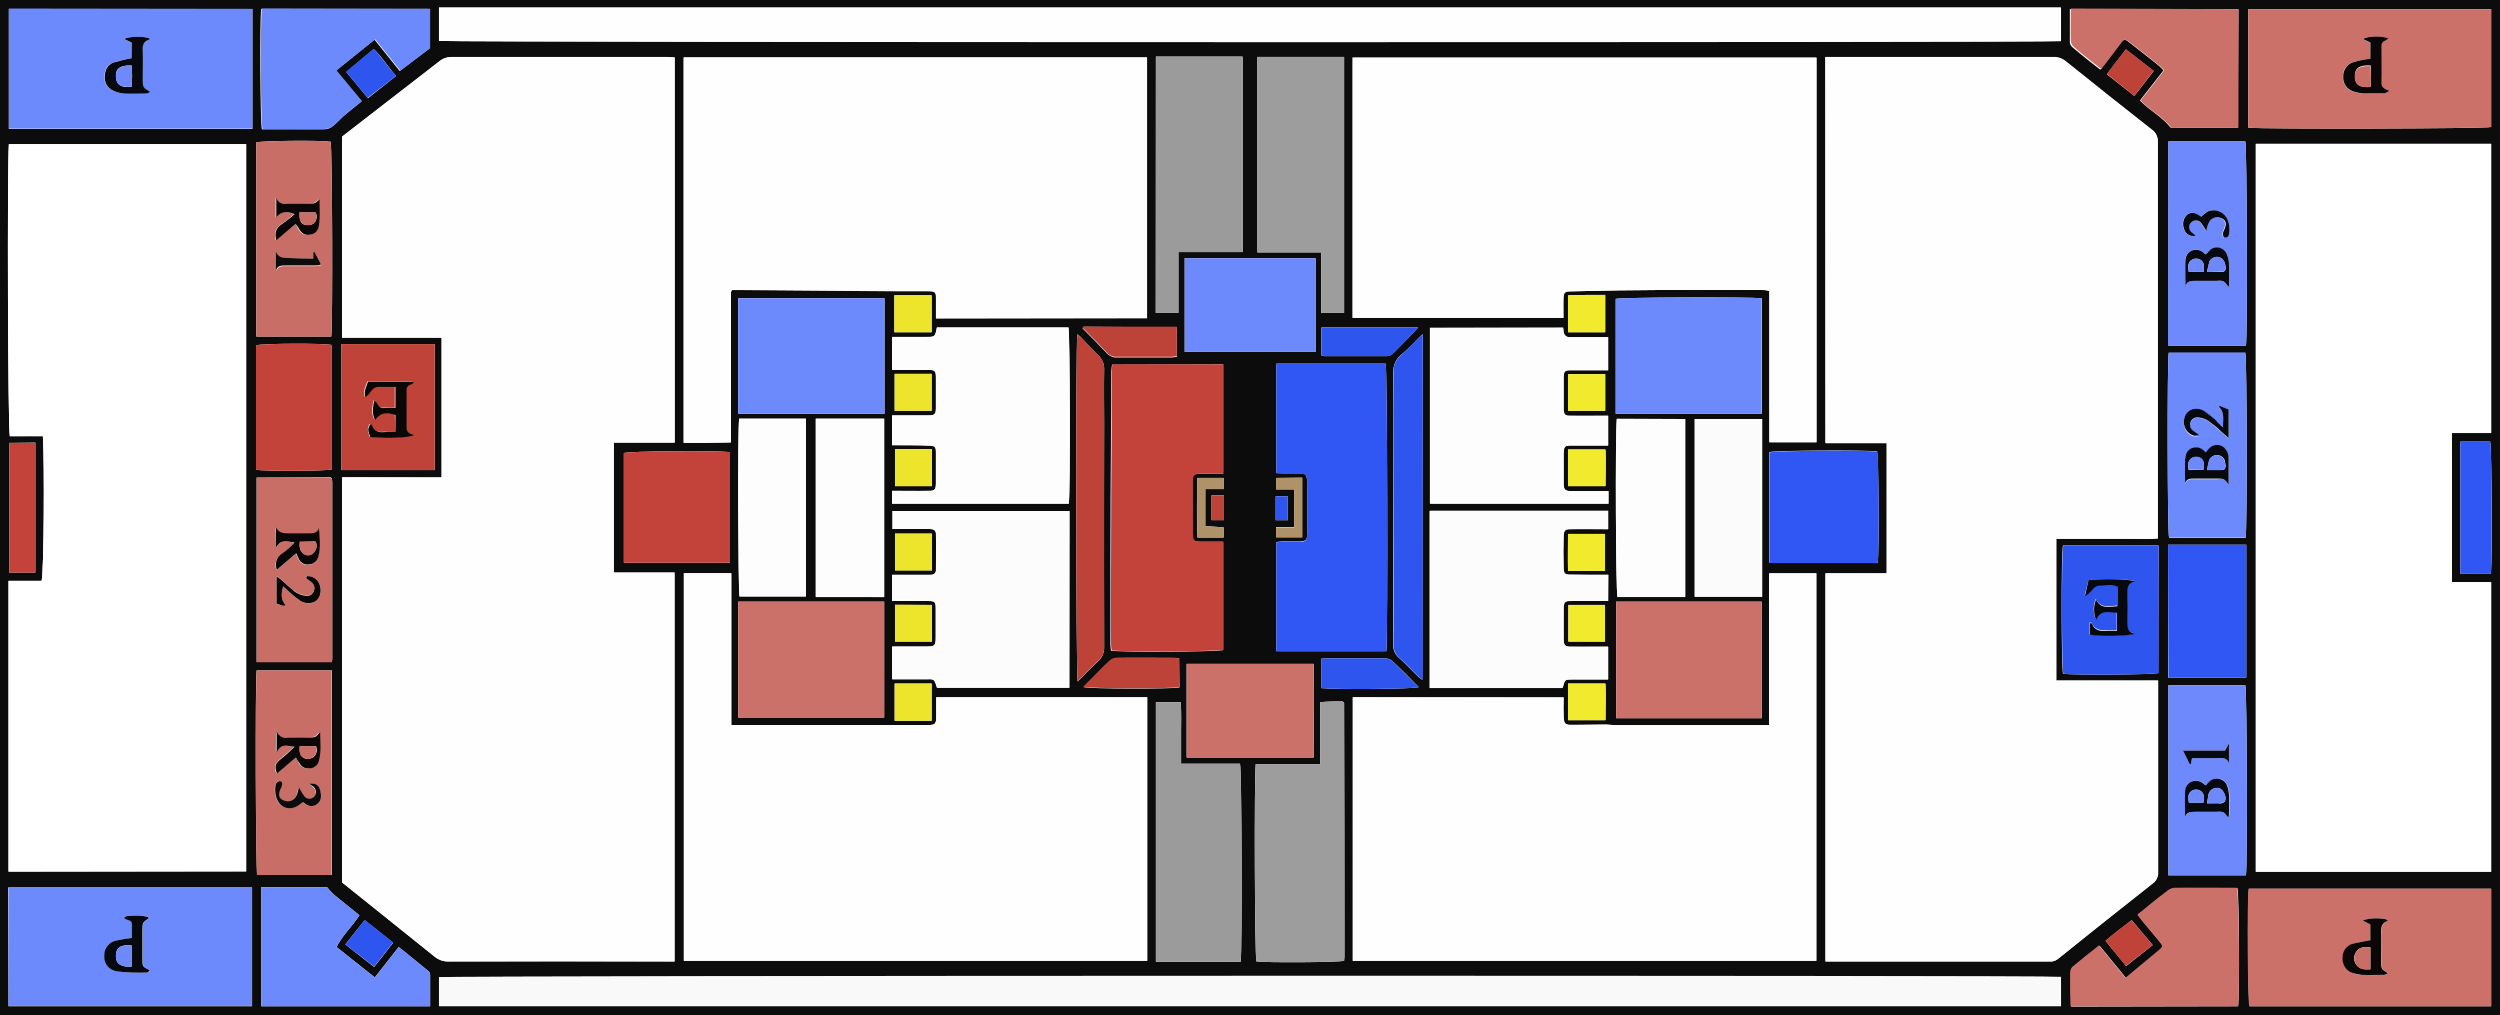 <?xml version="1.0" encoding="utf-8"?>
<!-- Generator: Adobe Illustrator 19.0.0, SVG Export Plug-In . SVG Version: 6.00 Build 0)  -->
<svg version="1.1" id="Layer_1" xmlns="http://www.w3.org/2000/svg" xmlns:xlink="http://www.w3.org/1999/xlink" x="0px" y="0px"
	 viewBox="153 483.8 763.7 310.1" style="enable-background:new 153 483.8 763.7 310.1;" xml:space="preserve">
<style type="text/css">
	.st0{fill:#FFFFFF;}
	.st1{fill:#0D0C0D;}
	.st2{fill:#FEFEFE;}
	.st3{fill:#F9F9F9;}
	.st4{fill:#C3433A;}
	.st5{fill:#3056F4;}
	.st6{fill:#6D8AFD;}
	.st7{fill:#CC716A;}
	.st8{fill:#FCFCFC;}
	.st9{fill:#FDFDFD;}
	.st10{fill:#9D9D9D;}
	.st11{fill:#9B9B9B;}
	.st12{fill:#6D89FC;}
	.st13{fill:#C86E67;}
	.st14{fill:#FBFBFB;}
	.st15{fill:#2F55EF;}
	.st16{fill:#C04339;}
	.st17{fill:#BD4238;}
	.st18{fill:#ECE52C;}
	.st19{fill:#F2EB2D;}
	.st20{fill:#B09269;}
	.st21{fill:#070910;}
	.st22{fill:#0C0707;}
</style>
<title>Strategy Map 2018 final vector</title>
<path class="st0" d="M916.7,483.8H153v310.1h763.7V483.8z"/>
<path class="st1" d="M916.7,483.8v310.1H153V483.8H916.7z M257.5,629.6v123.7c0.1,0.1,0.3,0.3,0.5,0.4l27.8,22.4
	c1.1,0.9,2.5,1.4,3.9,1.4c22.3-0.1,44.6-0.1,66.9,0h2.4V658.7h-18.5V619h18.6V501.4c-0.7,0-1.4-0.1-2.2-0.1c-22.1,0-44.1,0-66.2,0
	c-1.3,0-2.5,0.4-3.5,1.3c-5.2,4-10.4,8-15.5,12l-14.2,11V587h30.4v42.7L257.5,629.6L257.5,629.6z M710.6,501.2v117.9h18.7v39.8
	h-18.7v118.6h68.5c0.9,0.1,1.7-0.1,2.4-0.7c9.6-7.7,19.2-15.4,28.9-23c1.2-0.8,1.9-2.2,1.8-3.6c-0.1-18.7,0-37.4,0-56.1v-2.4h-31.1
	v-43.3h15.5c2.6,0,5.3,0,7.9,0s5,0.1,7.6-0.1c0-6.7,0-13.1,0-19.5c0-33.9,0-67.8,0-101.7c0.1-1.4-0.6-2.8-1.8-3.6
	c-8.8-6.9-17.6-13.9-26.3-20.9c-1.1-0.9-2.5-1.4-3.9-1.3c-22.5,0-45,0-67.4,0L710.6,501.2z M228.2,750V527.9h-72.5
	c-0.5,7.6-0.3,87.2,0.3,89.2h10.1c0.5,8.4,0.3,42-0.4,44.2h-10.1v88.8L228.2,750z M902,661.6v-45.5h12v-88.3h-71.9v222.3H914v-88.5
	H902z M439,696.8c0,2,0,3.8,0,5.7c0,2.5-0.3,2.8-2.7,2.8c-4.5,0-9.1,0-13.6,0h-46.3v-46.4h-14.5v118.4h141.5v-80.5H439L439,696.8z
	 M630.7,696.8h-64.4v80.5h141.6V658.9h-14.4v46.4h-47.1c-0.9,0-1.9-0.2-2.8-0.2c-3.5,0-7,0.1-10.5,0.1c-2,0-2.3-0.4-2.4-2.4
	S630.6,698.9,630.7,696.8L630.7,696.8z M707.9,501.4H566.2v79.5h64.4c0-2,0-3.9,0-5.8s0.3-2.3,2.2-2.3c4.9-0.1,9.8-0.2,14.8-0.3
	c14.8-0.2,29.6-0.1,44.4-0.1c0.5,0,1,0.1,1.5,0.3v46.2h14.4L707.9,501.4L707.9,501.4z M503.4,581v-79.6H361.8v117.7h7.3l7.1-0.1
	c0-15.3,0-30.4,0-45.4c0-0.2,0-0.5,0.1-0.7c0-0.1,0.1-0.1,0.1-0.2s0.1-0.1,0.3-0.3h1.1l49.8,0.4c3,0,6.1,0,9.1,0
	c2,0,2.2,0.3,2.2,2.3s0,3.9,0,6L503.4,581z M287.1,496.3c12.2,0.5,492.3,0.5,495.4,0.1v-10.3H287.1V496.3z M782.6,782.3
	c-2.3-0.5-492.3-0.4-495.5,0.1v8.8h495.5V782.3z M492.7,595.2c-0.1,0.7-0.2,1.4-0.2,2c0,5.7-0.1,11.4-0.1,17
	c-0.1,13.9-0.2,27.8-0.2,41.7c0,8.2,0,16.5,0,24.7c0,0.7,0.1,1.3,0.2,2c4.8,0.5,32.5,0.3,34.2-0.2v-33.1c-2.4,0-4.6,0-6.8,0
	c-2.2,0-2.6-0.3-2.6-2.7c0-5.1,0-10.2,0-15.4c0-2.4,0.4-2.7,2.8-2.7c2.1,0,4.3,0,6.6,0v-33.4L492.7,595.2z M576.5,682.8
	c0.5-4.8,0.3-86.3-0.2-87.9h-33.4v33.4c0.8,0,1.4,0.1,2,0.1c1.6,0,3.2,0,4.8,0c2.3,0,2.5,0.3,2.6,2.7c0,1.4,0,2.9,0,4.3
	c0,3.8,0,7.7,0,11.5c0,1.9-0.3,2.2-2.3,2.3c-1.8,0-3.5,0-5.3,0c-0.6,0-1.2,0.1-1.8,0.2v33.3h33.6V682.8L576.5,682.8z M230.1,486.6
	h-74.4v36.6h74.4V486.6z M839.8,522.8c5.3,0.5,72.5,0.3,74.2-0.2v-36h-74.2V522.8z M155.6,791.2H230v-36.3h-74.5L155.6,791.2z
	 M644.3,659.4c-4.1,0-7.9,0-11.8,0c-1.5,0-1.8-0.4-1.9-1.9c-0.1-3.3-0.1-6.7,0-10.1c0-1.4,0.5-1.9,1.9-1.9c3.9-0.1,7.8,0,11.7,0
	v-5.6h-54.5V694h40.6c0.6-2.6,0.6-2.6,3.2-2.6h10.7v-10.1c-4,0-7.9,0-11.8,0c-1.4,0-1.8-0.6-1.8-2.3c0-3,0-5.9,0-8.9
	c0-2.6,0.2-2.8,2.7-2.8c3.6,0,7.3,0,10.9,0L644.3,659.4L644.3,659.4z M914,755.3h-74c-0.5,3.3-0.3,34.3,0.2,35.9H914V755.3z
	 M630.5,583.9h-40.7v53.7h54.5v-3.8c-4,0-7.9,0-11.9,0c-1.3,0-1.7-0.6-1.8-2.1c0-3.2,0-6.4,0-9.6c0-1.9,0.3-2.2,2.3-2.2
	c3.7,0,7.5,0,11.3,0v-9.1c-4,0-8,0-11.9,0c-1.3,0-1.7-0.6-1.7-2.1c0-3.2,0-6.4,0-9.6c0-1.9,0.3-2.2,2.3-2.2c3.7,0,7.5,0,11.3,0
	v-10.1c-3.9,0-7.8,0-11.7,0c-0.9,0.1-1.8-0.5-1.9-1.4c0-0.1,0-0.2,0-0.2C630.6,584.7,630.5,584.3,630.5,583.9z M479.7,639.9h-54.1
	v5.5c3.9,0,7.6,0,11.3,0c1.5,0,2,0.5,2,1.8c0.1,3.5,0,7,0,10.6c0,1.1-0.6,1.6-1.7,1.6h-11.7v8c3.8,0,7.5,0,11.1,0
	c2,0,2.2,0.3,2.2,2.2c0,3,0,5.9,0,8.9c0,2.6-0.3,2.8-2.9,2.8c-3.5,0-6.9,0-10.4,0v10h5.1c1.8,0,3.5,0,5.3,0c0.8,0,1.8-0.1,2.3,0.3
	c0.5,0.4,0.7,1.5,1,2.3h40.4L479.7,639.9z M425.5,619.8c3.9,0,7.6,0,11.3,0c1.8,0,2.1,0.3,2.1,2.1c0,3.2,0,6.4,0,9.6
	c0,1.8-0.4,2.2-2.1,2.2c-3.7,0.1-7.5,0-11.3,0v3.9h54c0.5-3.6,0.3-52.2-0.1-53.8h-40.2c-0.5,2.9-0.6,2.9-3.4,2.9h-10.3v10.1
	c3.8,0,7.4,0,11.1,0c2.1,0,2.3,0.3,2.3,2.4c0,3,0,6.1,0,9.1c0,2-0.3,2.4-2.3,2.4c-3.7,0-7.3,0-11.1,0V619.8L425.5,619.8z
	 M536.6,717.2c-0.5,5.3-0.3,58.5,0.2,60.3c2.8,0.4,25,0.3,26.8-0.2c0-0.4,0.1-0.9,0.1-1.4c0-25.8,0-51.5-0.1-77.3
	c0-0.1-0.1-0.1-0.1-0.2l-0.3-0.3c-2.3-0.1-4.6,0-6.9,0.2v18.9L536.6,717.2L536.6,717.2z M537.1,501.2v59.7h19.5v18.5h7v-78.2H537.1z
	 M506.1,698.3v79.3H532c0.5-3.4,0.3-58.6-0.2-60.5h-18c0-3.4,0-6.5,0-9.6c0-3.1,0.1-6.2-0.1-9.2H506.1z M506.1,501.1v78.3h6.9v-18.6
	h19.6v-59.7L506.1,501.1L506.1,501.1z M691.2,703.2v-35.6h-44.5v35.6H691.2z M378.5,667.6V703h44.6v-35.4H378.5z M423.2,574.9h-44.7
	v35.3h44.7V574.9z M691.2,610.2v-35.3c-4.3-0.4-42.9-0.3-44.6,0.2v35.1L691.2,610.2L691.2,610.2z M284.4,486.5h-51.6
	c-0.5,3.3-0.3,35,0.2,36.8h7.4c3.8,0,7.7,0,11.5,0c0.9,0,1.7-0.2,2.4-0.7c1.4-1,2.5-2.4,3.8-3.5c1.7-1.4,3.4-2.8,5.3-4.3l-7.8-9.4
	l11.8-9.5l7.7,9.6l9.1-6.9v-12.1H284.4L284.4,486.5z M815.4,527v62.4h23.7c0.5-4.2,0.3-60.7-0.2-62.4H815.4z M231.4,688.6
	c-0.5,4.2-0.3,60.8,0.2,62.5h22.8v-62.5H231.4z M232.8,754.8v36.4h51.6c0-3.3,0-6.5,0-9.6c0-0.5-0.2-0.9-0.6-1.2
	c-2.9-2.4-5.9-4.8-9-7.3l-7.3,9.3l-11.7-9.3c1.8-3.6,4.8-6.3,7-9.7c-2.7-2.2-5.3-4.2-7.9-6.4c-0.7-0.7-1.4-1.4-2-2.2H232.8z
	 M836.7,791.2c0.5-3.9,0.3-34.4-0.2-36.1c-6.3,0-12.8,0-19.1,0c-0.8,0.1-1.5,0.4-2.1,0.9c-1.9,1.4-3.7,2.9-5.5,4.3
	c-1.2,1-2.4,2-3.7,3c0.5,0.7,0.9,1.2,1.3,1.7c1.8,2.1,3.6,4.3,5.4,6.5c1.1,1.4,1.1,1.6-0.2,2.7c-2.5,2.1-5,4.2-7.6,6.3l-2.5,2.1
	l-8.1-9.9c-2.8,2.3-5.6,4.4-8.2,6.6c-0.4,0.5-0.6,1.1-0.6,1.7c-0.1,2,0,4,0,6c0,1.4,0.1,2.8,0.1,4.3L836.7,791.2z M836.8,486.6
	h-51.5c0,3.5,0,6.8,0,10.2c0.1,0.7,0.5,1.3,1.1,1.7c1.6,1.4,3.3,2.7,5,4.1c1,0.8,2.1,1.6,3.2,2.5l5.9-7.8c1.3-1.7,1.5-1.7,3-0.5
	c3,2.4,6.1,4.7,9,7.1c0.5,0.4,0.9,0.9,1.4,1.4l-7.2,9.2c3,3.1,6.8,5,9.4,8.3h20.5L836.8,486.6z M231.3,586.6h22.9
	c0.5-3.6,0.3-57.9-0.2-59.5c-3.2-0.5-21-0.3-22.7,0.2V586.6L231.3,586.6z M815.4,693.1v58.1h23.7c0.5-4,0.3-56.4-0.2-58.1H815.4z
	 M815.5,591.6c-0.5,3-0.4,54.9,0.1,56.5H839c0.5-3,0.4-54.9-0.1-56.5H815.5L815.5,591.6z M231.4,629.7V686h22.9
	c0.1-0.3,0.2-0.5,0.2-0.8c0-18,0-36,0-54c0-0.4-0.1-0.8-0.1-1.2c0-0.1-0.1-0.1-0.2-0.2l-0.2-0.2L231.4,629.7z M554.9,562.7h-40v28.6
	h40V562.7z M726.6,655.8c0.5-3.6,0.3-32.4-0.2-34.1c-3.8-0.5-31.3-0.3-32.9,0.2v33.8L726.6,655.8L726.6,655.8L726.6,655.8z
	 M667.8,611.8h-20.9c-0.5,5.4-0.3,52.6,0.2,54.4h20.7V611.8L667.8,611.8z M423.1,666.2v-54.5h-20.9v54.4L423.1,666.2z M515.5,686.6
	v28.6h38.8v-28.6H515.5z M691.3,666.1v-54.3h-20.6v54.3H691.3z M378.8,611.7c-0.5,3-0.3,52.7,0.1,54.3h20.3v-54.3H378.8z M376,621.9
	c-5.3-0.5-30.8-0.3-32.4,0.3v33.5H376V621.9z M812.4,650.4h-29.2c-0.6,2.2-0.5,37.4,0,39.2c3.3,0.5,27.5,0.3,29.1-0.2L812.4,650.4z
	 M285.8,588.9h-28.5v38.5h28.5V588.9z M815.3,650.2v40.6h23.9v-40.6H815.3z M254.4,589.2c-2.5-0.6-21.5-0.5-23.2,0.1v38
	c2.7,0.5,21.5,0.4,23.2-0.1V589.2z M587.6,585.8c-2.4,2.4-4.4,4.6-6.7,6.5c-1.6,1.3-2.4,3.4-2.3,5.4c0.1,14.5,0,28.9,0,43.4
	c0,13.2,0,26.4,0,39.6c-0.1,1.5,0.5,3,1.7,4c2,1.8,3.9,3.8,5.8,5.7c0.5,0.4,0.9,0.8,1.4,1.1L587.6,585.8z M482.1,585.9
	c-0.5,2.8-0.4,104.2,0.1,106.1c2.1-2.1,4.1-4.2,6.2-6.1c1.3-1.2,2-2.9,1.9-4.6c-0.1-22.7-0.1-45.4,0-68.1c0-5.4-0.1-10.9,0-16.3
	c0.1-1.8-0.6-3.5-1.9-4.7c-1.6-1.5-3.1-3.2-4.7-4.8C483.3,586.8,482.7,586.4,482.1,585.9L482.1,585.9z M904.6,618.7v40.4h9.3
	c0.5-3.2,0.3-38.6-0.2-40.4H904.6z M155.8,619.1v39.6h8V619L155.8,619.1z M556.6,694c4.9,0.5,28.2,0.3,29.8-0.3
	c-2.7-2.8-5.4-5.5-8.2-8.1c-0.7-0.5-1.5-0.7-2.4-0.7c-5.7,0-11.5,0-17.2,0c-0.6,0-1.2,0.1-2,0.1V694z M513.2,685
	c-0.3-0.1-0.5-0.2-0.8-0.2c-6.2,0-12.3-0.1-18.4,0c-0.8,0.1-1.6,0.5-2.2,1.1c-1.9,1.7-3.6,3.6-5.4,5.4c-0.8,0.8-1.5,1.5-2.4,2.4
	c2.2,0.6,27.4,0.6,29.3,0.1L513.2,685z M484,583.6l-0.3,0.5c2.6,2.6,5.1,5.2,7.7,7.9c0.8,0.7,1.8,1.1,2.8,1c5.5,0,11,0,16.5,0
	c0.6,0,1.2-0.1,1.8-0.2v-9L484,583.6z M556.7,592.4c0.3,0.1,0.5,0.2,0.8,0.2c6.3,0,12.6,0,18.9,0c0.9,0,1.7-0.4,2.3-1
	c2.1-2.2,4.3-4.3,6.4-6.5c0.4-0.4,0.7-0.9,1.1-1.3h-29.5L556.7,592.4L556.7,592.4z M437.7,668.6h-11.3v11.2h11.3V668.6z
	 M426.3,692.6V704c3.9,0,7.6,0,11.3,0v-11.4H426.3z M437.7,621h-11.3v11.3h11.3V621z M437.7,646.8h-11.3V658h11.3V646.8z M426.2,574
	c0,3.8,0,7.5,0,11.3h11.4V574H426.2z M426.3,598v11.3h11.3V598H426.3z M643.3,658.2v-11.3H632c0,3.9-0.1,7.5,0,11.3H643.3z
	 M632.1,668.6v11.2h11.2v-11.2H632.1z M632.1,632.3h11.4c0-3.9,0.1-7.5,0-11.2H632L632.1,632.3z M632.1,703.8h11.4
	c0-3.9,0.1-7.5,0-11.2H632L632.1,703.8z M643.4,598.1h-11.3v11.2h11.3V598.1z M643.4,573.9c-2.1,0-3.9,0-5.7,0l-5.6,0.1v11.3h11.3
	V573.9z M274,507c-2.5-2.8-4.3-5.8-6.8-8.2l-8.4,7l6.6,8L274,507z M258.5,772.3l8.8,6.9l5.8-7.4l-8.7-6.9L258.5,772.3z M805,513.1
	l5.9-7.6l-8.5-6.6l-5.8,7.6L805,513.1z M802.5,778.9l8.1-6.4l-6.4-7.6c-2.8,2.1-5.4,4.1-8,6.3L802.5,778.9z M526.8,633.2v-3.4h-8.1
	c0,6.2-0.2,12.2,0.1,18.2h8v-3.1l-5.6-0.4v-11.3L526.8,633.2L526.8,633.2z M542.8,629.8v3.5h5.6v11.5h-5.6v3.1h8v-18.2L542.8,629.8z
	 M526.9,642.7v-7.6h-3.8v7.6H526.9z M546.4,635.4h-3.7v7.3h3.7V635.4z"/>
<path class="st2" d="M257.5,629.6h30.4v-42.7h-30.4v-61.4l14.2-11c5.2-4,10.4-8,15.5-12c1-0.8,2.2-1.3,3.5-1.3c22.1,0,44.1,0,66.2,0
	c0.7,0,1.4,0.1,2.2,0.1V619h-18.6v39.7h18.6v118.8h-2.4c-22.3,0-44.6,0-66.9,0c-1.4,0-2.8-0.5-3.9-1.4L258,753.8
	c-0.2-0.1-0.3-0.3-0.5-0.4V629.6z"/>
<path class="st2" d="M710.6,501.2h2.2c22.5,0,45,0,67.4,0c1.4-0.1,2.8,0.4,3.9,1.3c8.7,7,17.5,14,26.3,20.9c1.2,0.8,1.8,2.2,1.8,3.6
	c0,33.9,0,67.8,0,101.8c0,6.4,0,12.8,0,19.5c-2.6,0.2-5.1,0.1-7.6,0.1s-5.3,0-7.9,0h-15.5v43.3h31.1v2.4c0,18.7,0,37.4,0,56.1
	c0.1,1.4-0.6,2.8-1.8,3.6c-9.7,7.6-19.3,15.3-28.9,23c-0.7,0.5-1.6,0.8-2.4,0.7h-68.5V659h18.7v-39.8h-18.7L710.6,501.2L710.6,501.2
	z"/>
<path class="st0" d="M228.2,750h-72.6v-88.8h10.1c0.7-2.2,0.9-35.8,0.4-44.2H156c-0.6-2-0.8-81.6-0.3-89.2h72.5V750z"/>
<path class="st0" d="M902,661.6h12v88.5h-71.9V527.7H914V616h-12V661.6z"/>
<path class="st2" d="M439,696.8h64.5v80.5H361.9V658.9h14.5v46.4h46.3c4.5,0,9.1,0,13.6,0c2.5,0,2.7-0.3,2.7-2.8
	C439,700.7,439,698.8,439,696.8z"/>
<path class="st2" d="M630.6,696.9c0,2,0,4,0,6s0.4,2.4,2.4,2.4c3.5,0,7-0.1,10.5-0.1c0.9,0,1.8,0.2,2.8,0.2h47.1V659h14.4v118.3
	H566.2v-80.5L630.6,696.9L630.6,696.9z"/>
<path class="st2" d="M707.9,501.4v117.5h-14.4v-46.2c-0.5-0.1-1-0.2-1.5-0.3c-14.8,0-29.6-0.1-44.4,0.1c-4.9,0.1-9.8,0.2-14.8,0.3
	c-1.8,0-2.1,0.4-2.2,2.3c-0.1,1.9,0,3.8,0,5.8h-64.4v-79.5L707.9,501.4L707.9,501.4z"/>
<path class="st2" d="M503.4,581H439c0-2,0-4,0-6s-0.2-2.2-2.2-2.3c-3,0-6.1,0-9.1,0l-49.8-0.4h-1.1c-0.2,0.2-0.2,0.2-0.3,0.3
	c-0.1,0.1-0.1,0.1-0.1,0.2c-0.1,0.2-0.1,0.5-0.1,0.7c0,15,0,30.1,0,45.4l-7.1,0.1h-7.3V501.3h141.5V581z"/>
<path class="st2" d="M287.1,496.3v-10.2h495.5v10.2C779.5,496.8,299.3,496.7,287.1,496.3z"/>
<path class="st3" d="M782.6,782.2v8.9H287.1v-8.8C290.3,781.8,780.3,781.7,782.6,782.2z"/>
<path class="st4" d="M492.8,595.1h34v33.4c-2.3,0-4.4,0-6.6,0c-2.4,0-2.8,0.4-2.8,2.7c0,5.1,0,10.2,0,15.4c0,2.3,0.3,2.6,2.6,2.7
	c2.3,0.1,4.4,0,6.8,0v33c-1.7,0.5-29.4,0.7-34.2,0.2c-0.1-0.7-0.2-1.3-0.2-2c0-8.2-0.1-16.5,0-24.7c0-13.9,0.1-27.8,0.2-41.7
	c0-5.7,0-11.4,0.1-17C492.6,596.5,492.7,595.9,492.8,595.1z"/>
<path class="st5" d="M576.5,682.8h-33.6v-33.3c0.6-0.1,1.2-0.2,1.8-0.2c1.8,0,3.5,0,5.3,0c1.9,0,2.2-0.3,2.3-2.3c0-3.8,0-7.7,0-11.5
	c0-1.4,0-2.9,0-4.3c0-2.4-0.2-2.6-2.6-2.7c-1.6,0-3.2,0-4.8,0c-0.6,0-1.2-0.1-2-0.1v-33.5h33.4C576.8,596.5,577,678,576.5,682.8z"/>
<path class="st6" d="M230.1,486.5v36.6h-74.4v-36.7L230.1,486.5z M193.2,501.6c-1.9,0.3-3.7,0.7-5.6,1.3c-1.9,0.7-2.7,2.3-2.7,4.4
	c-0.1,1.8,0.9,3.5,2.6,4.2c1.1,0.5,2.3,0.8,3.4,0.9c2.2,0.1,4.5,0.1,6.7,0c0.4-0.1,0.9-0.3,1.2-0.5c-2.3-1.4-2.3-1.4-2.3-4.1
	c0-2.9,0.1-5.8,0-8.6c-0.1-1.6,0.3-2.8,2-3.3c0.1,0,0-0.3,0-0.4c-2-0.7-6-0.6-7.7,0.2l2.3,1.1L193.2,501.6z"/>
<path class="st7" d="M839.8,522.8v-36.2H914v36C912.3,523.1,845.1,523.3,839.8,522.8z M877.1,501.8c-0.6,0-1.3,0.1-1.9,0.2
	c-1.3,0.2-2.5,0.5-3.7,0.9c-1.8,0.7-2.9,2.5-2.8,4.4c-0.1,1.9,1.1,3.7,2.8,4.3c1,0.4,2,0.7,3,0.7c2.3,0.1,4.6,0.1,6.9,0
	c0.4,0,0.7-0.3,1.4-0.7c-1.2-0.7-2.4-0.9-2.4-2.4c0.1-3.7,0-7.5,0-11.2c-0.1-0.8,0.4-1.6,1.2-1.8c0.3-0.2,0.6-0.4,0.9-0.7
	c-2.3-0.8-6.2-0.7-7.8,0.2l2.3,1.1L877.1,501.8L877.1,501.8z"/>
<path class="st6" d="M155.6,791.1v-36.3H230v36.3H155.6z M193.3,770.3c-1.7,0.2-3.4,0.5-5.1,0.9c-1.8,0.4-3.1,2-3.2,3.8
	c-0.4,2.9,1.1,5.2,4.2,5.6c2.9,0.3,5.9,0.4,8.8,0.3c0.3,0,0.5-0.4,0.9-0.7c-2.3-1.1-2.3-1.1-2.3-3.5c0-2.8,0-5.6,0-8.4
	s0-2.7,2.1-4.1c-1.1-0.7-3.5-1-6.6-0.6c-0.4,0-0.7,0.4-1.1,0.6c0.8,0.9,2.4,0.4,2.4,1.9S193.3,769,193.3,770.3L193.3,770.3z"/>
<path class="st8" d="M644.3,659.4v8c-3.7,0-7.3,0-10.9,0c-2.5,0-2.7,0.2-2.7,2.8c0,3,0,5.9,0,8.9c0,1.7,0.4,2.2,1.8,2.3
	c3.9,0.1,7.8,0,11.8,0v9.9h-10.7c-2.5,0-2.5,0-3.2,2.6h-40.6v-54.1h54.5v5.6c-4,0-7.8,0-11.7,0c-1.4,0-1.8,0.5-1.9,1.9
	c-0.1,3.3-0.1,6.7,0,10.1c0,1.5,0.4,1.9,1.9,1.9C636.4,659.4,640.2,659.4,644.3,659.4z"/>
<path class="st7" d="M914,755.3v35.9h-73.9c-0.5-1.6-0.7-32.5-0.2-35.9H914z M877.1,771c-1.8,0.3-3.6,0.7-5.4,1.1
	c-1.9,0.6-3.1,2.4-3,4.4c-0.1,2,1.1,3.8,3,4.5c0.9,0.4,1.8,0.6,2.8,0.6c2.3,0.1,4.6,0.1,6.9,0c0.4,0,0.7-0.3,1.2-0.5
	c-2.1-1.3-2.1-1.3-2.1-3.7c0-3,0.1-6.1,0-9.1c0-1.5,0.3-2.6,1.9-3.1c0.1,0,0-0.3,0.1-0.4c-2-0.7-6-0.6-7.6,0.2l2.3,1.2L877.1,771z"
	/>
<path class="st9" d="M630.5,583.9c0.1,0.4,0.1,0.8,0.2,1.2c0,0.9,0.8,1.7,1.7,1.7c0.1,0,0.2,0,0.2,0c3.9,0,7.8,0,11.7,0v10.1
	c-3.8,0-7.6,0-11.3,0c-1.9,0-2.3,0.3-2.3,2.2c0,3.2,0,6.4,0,9.6c0,1.5,0.4,2.1,1.7,2.1c3.9,0.1,7.8,0,11.9,0v9.1
	c-3.8,0-7.6,0-11.3,0c-1.9,0-2.2,0.3-2.3,2.2c0,3.2,0,6.4,0,9.6c0,1.5,0.4,2,1.8,2.1c3.9,0.1,7.8,0,11.9,0v3.9h-54.5V584
	L630.5,583.9z"/>
<path class="st8" d="M479.7,639.9v54h-40.4c-0.3-0.8-0.5-1.8-1-2.3s-1.5-0.3-2.3-0.3c-1.8,0-3.5,0-5.3,0h-5.1v-10c3.5,0,7,0,10.4,0
	c2.7,0,2.9-0.3,2.9-2.8c0-3,0-5.9,0-8.9c0-1.9-0.3-2.2-2.2-2.2c-3.7,0-7.3,0-11.1,0v-8h11.7c1,0,1.7-0.5,1.7-1.6c0-3.5,0-7,0-10.6
	c0-1.3-0.5-1.8-2-1.8c-3.7,0-7.5,0-11.3,0v-5.5H479.7L479.7,639.9z"/>
<path class="st9" d="M425.5,619.8v-9.1c3.8,0,7.4,0,11.1,0c2,0,2.3-0.4,2.3-2.4c0-3,0-6.1,0-9.1c0-2.1-0.3-2.4-2.3-2.4
	c-3.7,0-7.3,0-11.1,0v-10h10.3c2.8,0,2.8,0,3.4-2.9h40.2c0.5,1.6,0.6,50.3,0.1,53.8h-54v-3.8c3.8,0,7.6,0,11.3,0
	c1.7,0,2-0.5,2.1-2.2c0-3.2,0-6.4,0-9.6c0-1.8-0.3-2.1-2.1-2.1C433.2,619.8,429.5,619.8,425.5,619.8z"/>
<path class="st10" d="M536.6,717.2h19.7v-18.9c2.3-0.2,4.6-0.2,6.9-0.2l0.3,0.3c0.1,0.1,0.1,0.1,0.1,0.2c0,25.8,0.1,51.5,0.1,77.3
	c0,0.5-0.1,0.9-0.1,1.4c-1.8,0.5-24,0.6-26.8,0.2C536.3,775.8,536.1,722.5,536.6,717.2z"/>
<path class="st10" d="M537.1,501.2h26.5v78.2h-7v-18.5h-19.5V501.2z"/>
<path class="st11" d="M506.1,698.3h7.6c0.2,3.1,0.1,6.2,0.1,9.2s0,6.2,0,9.6h18c0.6,1.9,0.7,57.1,0.2,60.5h-25.9L506.1,698.3
	L506.1,698.3z"/>
<path class="st11" d="M506.1,501.1h26.4v59.7h-19.6v18.6H506L506.1,501.1z"/>
<path class="st7" d="M691.2,703.2h-44.5v-35.6h44.5V703.2z"/>
<path class="st7" d="M378.5,667.6h44.6V703h-44.6V667.6L378.5,667.6z"/>
<path class="st6" d="M423.2,574.9v35.3h-44.7v-35.3H423.2L423.2,574.9z"/>
<path class="st6" d="M691.1,610.2h-44.6v-35.1c1.7-0.5,40.3-0.6,44.6-0.2V610.2z"/>
<path class="st6" d="M284.4,486.5v12l-9.1,6.9l-7.7-9.6l-11.8,9.5l7.8,9.4c-1.9,1.5-3.7,2.9-5.3,4.3c-1.3,1.1-2.4,2.5-3.8,3.5
	c-0.7,0.5-1.6,0.7-2.4,0.7c-3.8,0.1-7.7,0-11.5,0h-7.4c-0.6-1.8-0.7-33.5-0.2-36.8L284.4,486.5z"/>
<path class="st12" d="M815.4,527h23.5c0.5,1.7,0.7,58.2,0.2,62.4h-23.8L815.4,527L815.4,527z M826.9,561.5c-0.2-0.1-0.4-0.1-0.5-0.2
	c-1.1-1.4-3.2-1.7-4.6-0.5c-0.8,0.6-1.3,1.6-1.2,2.6c-0.1,2.6,0,5.1,0,7.7c0.6-1.5,1.8-1.6,3-1.5c2.2,0,4.3,0,6.5,0
	c0.7-0.1,1.4-0.1,2.1,0.1c0.6,0.3,1,1,1.7,1.8c0-2.7,0.1-5,0-7.2c0-1-0.3-2.1-0.7-3c-0.8-1.6-2.8-2.3-4.4-1.5
	c-0.2,0.1-0.3,0.2-0.5,0.3C827.8,560.4,827.3,560.9,826.9,561.5L826.9,561.5z M826.9,554.4c0.1-0.8,0.4-1.7,0.6-2.5
	c0.7-1.5,2.4-2.1,3.8-1.5c1.5,0.6,1.8,1.7,1,3.5c-0.4,0.8-0.7,1.6-0.1,2.4c0.6,0.3,1.2,0,1.5-0.6c0.1-0.1,0.1-0.3,0.1-0.4
	c0.4-1.7,0.1-3.6-0.8-5.1c-1.2-1.9-3.6-2.7-5.7-1.8c-0.7,0.5-1.4,1-2,1.6c-1.9-1.4-3.1-1.6-4.3-0.6c-1.2,1.1-1.5,2.9-0.9,4.4
	c0.4,1.5,2,2.4,3.5,2l0,0c-0.4-0.5-1.1-0.8-1.5-1.3c-0.7-0.9-0.6-2.1,0.3-2.9c0.9-0.7,2.1-0.6,2.9,0.3
	C825.9,552.7,826.5,553.6,826.9,554.4L826.9,554.4z"/>
<path class="st13" d="M231.4,688.6h22.9v62.5h-22.8C231.1,749.4,231,692.8,231.4,688.6z M243.4,715.2c0.4,0.8,0.7,1.4,1,1.9
	c0.5,0.9,1.4,1.4,2.3,1.4c1.7,0.3,3.4-1,3.6-2.7l0,0c0.7-2.7,0.3-5.5,0.3-8.4c-1.5,1.6-1.5,1.6-3.6,1.7c-2.1,0.1-4.3,0-6.5,0
	c-1.4,0.2-2.8-0.6-3.2-1.9v6.5c1.4-3.2,3.6-1.7,5.5-1.8c-1.3,1.3-2.6,2.5-4.1,3.7c-1.9,1.6-2,2.2-1.3,4.5L243.4,715.2z M247.4,723.2
	c0.5,0.4,1,0.8,1.4,1.2c0.8,0.8,0.8,2.2,0,3c-0.1,0.1-0.1,0.1-0.2,0.1c-0.9,0.7-2.1,0.5-2.8-0.4c0-0.1-0.1-0.1-0.1-0.2
	c-0.5-0.8-1-1.6-1.5-2.5c-0.3,0.9-0.4,1.6-0.6,2.3c-0.6,1.5-2.3,2.3-3.8,1.7c-0.1,0-0.1,0-0.2-0.1c-1.5-0.6-1.8-1.6-1-3.5
	c0.1-0.3,0.3-0.6,0.4-0.9c0.2-0.7,0.2-1.4-0.6-1.5c-0.6,0.1-1.1,0.5-1.3,1c-0.2,1.1-0.2,2.2,0,3.3c0.9,4.1,4.8,5.3,7.9,2.4
	c0.2-0.1,0.4-0.2,0.6-0.2c1.2,1.2,2.7,1.6,4.2,0.5c1.5-1.1,1.3-2.6,0.9-4.2C250.3,723.6,249.4,722.9,247.4,723.2L247.4,723.2z"/>
<path class="st6" d="M232.8,754.8h20.1c0.6,0.8,1.3,1.5,2,2.2c2.6,2.1,5.2,4.2,7.9,6.4c-2.2,3.4-5.1,6-7,9.7l11.7,9.3l7.3-9.3
	c3.1,2.5,6.1,4.9,9,7.3c0.3,0.3,0.6,0.7,0.6,1.2c0,3.2,0,6.4,0,9.6h-51.6L232.8,754.8L232.8,754.8z"/>
<path class="st7" d="M836.7,791.2h-51.2c0-1.5-0.1-2.9-0.1-4.3c0-2,0-4,0-6c0-0.6,0.2-1.2,0.6-1.7c2.6-2.2,5.3-4.3,8.2-6.6l8.1,9.9
	l2.5-2.1c2.5-2.1,5.1-4.2,7.6-6.3c1.3-1.1,1.4-1.3,0.2-2.7c-1.8-2.2-3.6-4.3-5.4-6.5c-0.4-0.5-0.8-1-1.3-1.7c1.3-1,2.5-2,3.7-3
	c1.8-1.5,3.6-2.9,5.5-4.3c0.6-0.5,1.3-0.8,2.1-0.9c6.4-0.1,12.8,0,19.1,0C837,756.8,837.2,787.3,836.7,791.2z"/>
<path class="st7" d="M836.8,486.6v36.2h-20.5c-2.6-3.3-6.5-5.2-9.4-8.3l7.2-9.2c-0.4-0.5-0.9-1-1.4-1.4c-3-2.4-6-4.8-9-7.1
	c-1.6-1.2-1.8-1.2-3,0.5l-5.8,7.6c-1.1-0.9-2.2-1.7-3.2-2.5c-1.7-1.3-3.4-2.7-5-4.1c-0.5-0.4-0.9-1-1.1-1.7c-0.1-3.3,0-6.7,0-10.2
	L836.8,486.6z"/>
<path class="st13" d="M231.3,586.6v-59.3c1.7-0.5,19.5-0.7,22.7-0.2c0.5,1.6,0.7,55.9,0.2,59.5H231.3z M243.3,552.2
	c0.3,0.5,0.4,0.7,0.5,0.9c1,2.1,1.9,2.6,3.6,2.4s2.7-1.1,2.9-3.3c0.2-2.5,0.1-5,0.1-7.5c-1.4,1.2-1.4,1.2-3.3,1.3
	c-2.2,0-4.3,0-6.5,0c-1.3,0-2.5,0-3.4-1.7v5.8c1.6-1.6,3-1.9,5.6-0.9c-1.2,1.1-2.4,2.1-3.8,3c-2,1.3-2.3,3-1.8,5L243.3,552.2z
	 M248.7,562.8c-2.7,0-5.3-0.1-7.9,0c-1.4,0-2.6-0.1-3.4-1.9v5.7c0.5-1.5,1.6-1.5,2.9-1.5c3,0,6.1,0,9.1,0c0.6-0.1,1.2-0.2,1.8-0.3
	l-2-3.8l-0.4,0.2L248.7,562.8z"/>
<path class="st12" d="M815.4,693.1h23.5c0.5,1.7,0.7,54.1,0.2,58.1h-23.7V693.1z M826.9,723.7c-0.2-0.1-0.4-0.1-0.5-0.2
	c-1.1-1.4-3.2-1.7-4.6-0.5c-0.8,0.6-1.2,1.6-1.2,2.6c-0.1,2.6,0,5.1,0,7.7c0.6-1.5,1.8-1.6,3-1.5c2.2,0,4.3,0,6.5,0
	c0.7-0.1,1.4-0.1,2.1,0.1c0.6,0.3,1,1,1.6,1.6c0.1-0.3,0.1-0.5,0.2-0.8c0-2.1,0.1-4.2,0-6.2c0-1-0.2-1.9-0.6-2.8
	c-0.7-1.7-2.7-2.5-4.4-1.8c-0.2,0.1-0.4,0.2-0.6,0.3C827.8,722.6,827.3,723.2,826.9,723.7L826.9,723.7z M821.9,717.2h0.4l0.3-1.8
	c2.4,0,4.8,0,7.2,0c1.6,0,3.3-0.5,4.1,1.5v-6l-1.2,2.2H820L821.9,717.2z"/>
<path class="st6" d="M815.5,591.5h23.4c0.5,1.6,0.6,53.4,0.1,56.5h-23.4C815.1,646.4,815,594.6,815.5,591.5z M833.8,631.8
	c0-2.8,0-5.5,0-8.2c0-0.6-0.2-1.1-0.4-1.6c-0.7-1.7-2.7-2.6-4.4-1.9c-0.5,0.2-1,0.5-1.3,1c-0.3,0.3-0.6,0.7-0.9,1.1
	c-1.2-1.5-2.5-2-4.2-1.3s-2,2-2.1,3.5c-0.1,2.4,0,4.9,0,7.3c0.6-1.8,2-1.5,3.2-1.5h6.5C832.4,630,832.4,630,833.8,631.8z
	 M832.1,614.4c-1.1-1-1.8-1.7-2.5-2.3c-1-0.9-2-1.8-3.2-2.5c-2.3-1.4-5-0.7-5.9,1.5c-1,2.2-0.1,4.8,2.1,5.8c0.2,0.1,0.4,0.2,0.6,0.2
	c0.6,0,1.2,0,1.7-0.1c-0.9-0.7-1.4-1-1.9-1.4c-1.1-0.7-1.3-2.1-0.6-3.2c0.5-0.7,1.2-1.1,2-1c1.1,0.1,2.2,0.4,3.1,1
	c1.4,1,2.6,2.1,3.9,3.2c0.7,0.6,1.3,1.2,2.4,2.1V609l-2.7-1.1l-0.3,0.3C832.7,609.8,832,611.9,832.1,614.4L832.1,614.4z"/>
<path class="st13" d="M231.4,629.7H254l0.2,0.2c0.1,0.1,0.1,0.1,0.2,0.2c0.1,0.4,0.1,0.8,0.1,1.2c0,18,0,36,0,54
	c0,0.3-0.1,0.5-0.2,0.8h-22.9L231.4,629.7z M237.3,651.1c1.6-2.8,3.7-1.7,5.6-1.5c-1.1,1.2-2.3,2.3-3.6,3.2
	c-2.1,1.3-2.4,3.1-1.9,5.2l6-5.1l0.7,1.6c0.5,1.3,1.9,2.1,3.3,1.8c1.4-0.1,2.6-1.2,2.8-2.5c0.7-2.8,0.4-5.6,0.1-8.6
	c-0.6,1.7-1.9,1.6-3.2,1.6c-2.1,0-4.2,0-6.2,0c-1.4,0-2.7,0-3.7-1.8L237.3,651.1z M246.8,659.8l-0.3,0.5c0.5,0.4,1,0.7,1.5,1.1
	c0.9,0.6,1.3,1.7,0.9,2.8c-0.3,1-1.4,1.7-2.5,1.5c-1.2-0.2-2.3-0.6-3.3-1.2c-1.6-1.1-2.9-2.5-4.3-3.8c-0.4-0.3-0.9-0.6-1.3-0.9v8.4
	c1,0.3,1.7,1.1,2.8,0.5c-1.6-1.7-1.4-3.6-0.8-5.8c1,0.9,1.7,1.6,2.5,2.3c0.9,0.8,1.8,1.6,2.8,2.2c1.9,1.2,4.3,0.8,5.4-0.7
	c0.9-1.3,1.1-3.1,0.3-4.6C249.8,660.7,248.4,659.8,246.8,659.8L246.8,659.8z"/>
<path class="st6" d="M554.9,562.7v28.6h-40v-28.6H554.9z"/>
<path class="st5" d="M726.6,655.8h-33V622c1.6-0.5,29.1-0.8,32.9-0.2C726.9,623.4,727.1,652.2,726.6,655.8z"/>
<path class="st9" d="M667.8,611.8v54.3h-20.7c-0.5-1.7-0.7-48.9-0.2-54.4L667.8,611.8z"/>
<path class="st9" d="M423.1,666.2h-20.9v-54.5h20.9V666.2z"/>
<path class="st7" d="M515.5,686.6h38.8v28.6h-38.8V686.6z"/>
<path class="st14" d="M691.3,666.1h-20.6v-54.3h20.6V666.1z"/>
<path class="st9" d="M378.8,611.7h20.4V666h-20.3C378.5,664.4,378.3,614.8,378.8,611.7z"/>
<path class="st4" d="M376,621.9v33.8h-32.5v-33.5C345.2,621.6,370.7,621.4,376,621.9z"/>
<path class="st15" d="M812.4,650.4v39c-1.7,0.5-25.8,0.7-29.1,0.2c-0.5-1.8-0.6-37,0-39.2H812.4z M791,661l-1.2,4.7
	c2.1-0.8,2.5-3.1,4.5-3.2c1.8,0,3.6-0.6,5.4,0.3v6c-2.5,0.1-5,1-6.5-2.1c-0.8,2-0.8,4.3,0,6.3c1.4-3.3,4-2.3,6.4-2.2v5.5
	c-1.1,0-2,0-3,0c-2,0.1-3.8-0.1-4.7-2.3c0,0-0.3,0-0.6,0v3.6c3.3,0.5,12,0.4,13.9-0.3c-2.5-0.4-2.5-2-2.4-3.8c0.1-2.8,0.1-5.6,0-8.4
	c0-1.8,0-3.4,2.4-3.8C803.5,660.7,795.4,660.5,791,661z"/>
<path class="st16" d="M285.8,588.9v38.5h-28.5v-38.5H285.8L285.8,588.9z M273.8,615.7c-1.4,0-2.5-0.1-3.6,0
	c-1.9,0.2-3.3-0.4-3.9-2.3c0-0.1-0.3-0.1-0.4-0.1c-0.7,1.5-0.7,1.6,0,3.9c4.8,0.5,11.8,0.3,13.4-0.6c-1.2-0.5-2.3-0.8-2.3-2.2
	c0.1-3.8,0-7.7,0-11.5c-0.1-0.8,0.4-1.6,1.3-1.7c0.3-0.1,0.6-0.3,0.8-0.5l-0.1-0.4h-13.8c-0.4,1.5-1.4,2.8-0.8,4.7
	c1.6-0.9,2-3,3.9-3.1c1.7,0,3.4,0,5.3,0v6.4c-1.2-0.1-2.5-0.1-3.7,0c-1.7,0.2-1.6-1.8-2.8-2.2c-0.6,2.8-0.5,4.7,0.3,5.9
	c1.5-2.1,3.1-2.5,6.2-1.5L273.8,615.7z"/>
<path class="st5" d="M815.3,650.2h23.9v40.6h-23.8L815.3,650.2z"/>
<path class="st4" d="M254.4,589.2v38c-1.7,0.5-20.4,0.6-23.2,0.1v-38C233,588.7,252,588.6,254.4,589.2z"/>
<path class="st15" d="M587.6,585.8v105.7c-0.5-0.3-1-0.7-1.4-1.1c-1.9-1.9-3.8-3.9-5.8-5.7c-1.2-1-1.8-2.5-1.7-4
	c0.1-13.2,0-26.4,0-39.6c0-14.5,0-28.9,0-43.4c-0.2-2.1,0.7-4.1,2.3-5.4C583.1,590.4,585.1,588.2,587.6,585.8z"/>
<path class="st17" d="M482.1,585.9c0.6,0.5,1.1,1,1.6,1.4c1.6,1.6,3,3.3,4.7,4.8c1.3,1.2,2,2.9,1.9,4.7c-0.1,5.4,0,10.9,0,16.3
	c0,22.7,0,45.4,0,68.1c0.1,1.7-0.6,3.5-1.9,4.6c-2.1,1.9-4.1,4-6.2,6.1C481.7,690.1,481.6,588.7,482.1,585.9z"/>
<path class="st5" d="M904.6,618.7h9.1c0.5,1.7,0.6,37.1,0.2,40.4h-9.3V618.7z"/>
<path class="st4" d="M155.8,619.1h8v39.6h-8V619.1z"/>
<path class="st15" d="M556.6,694v-9c0.8,0,1.4-0.1,2-0.1c5.7,0,11.5,0,17.2,0c0.9-0.1,1.7,0.2,2.4,0.7c2.8,2.6,5.4,5.4,8.2,8.1
	C584.8,694.3,561.5,694.5,556.6,694z"/>
<path class="st17" d="M513.2,685v8.7c-1.9,0.5-27.1,0.5-29.3-0.1c0.9-0.9,1.6-1.7,2.4-2.4c1.8-1.8,3.6-3.7,5.4-5.4
	c0.6-0.6,1.4-1,2.2-1.1c6.2-0.1,12.3,0,18.4,0C512.6,684.9,512.9,684.9,513.2,685z"/>
<path class="st17" d="M484,583.6h28.5v9c-0.6,0.1-1.2,0.2-1.8,0.2c-5.5,0-11,0-16.5,0c-1,0.1-2.1-0.3-2.8-1
	c-2.5-2.6-5.1-5.3-7.7-7.9L484,583.6z"/>
<path class="st15" d="M556.8,592.4v-8.6h29.5c-0.3,0.5-0.7,0.9-1.1,1.3c-2.1,2.2-4.3,4.3-6.4,6.5c-0.6,0.7-1.4,1.1-2.3,1
	c-6.3,0-12.6,0-18.9,0C557.3,592.6,557,592.5,556.8,592.4z"/>
<path class="st18" d="M437.7,668.6v11.2h-11.3v-11.3L437.7,668.6z"/>
<path class="st18" d="M426.3,692.6h11.3V704c-3.7,0-7.4,0-11.3,0V692.6z"/>
<path class="st18" d="M437.7,621v11.3h-11.3V621H437.7z"/>
<path class="st18" d="M437.7,646.8v11.3h-11.3v-11.3H437.7z"/>
<path class="st18" d="M426.2,574h11.4v11.3h-11.4C426.2,581.5,426.2,577.8,426.2,574z"/>
<path class="st18" d="M426.3,598h11.3v11.3h-11.3V598z"/>
<path class="st19" d="M643.3,658.2H632c-0.1-3.7,0-7.4,0-11.3h11.3V658.2z"/>
<path class="st19" d="M632.1,668.6h11.2v11.2h-11.2V668.6z"/>
<path class="st19" d="M632,632.3v-11.2h11.3c0.1,3.7,0,7.4,0,11.2H632z"/>
<path class="st19" d="M632,703.8v-11.2h11.3c0.1,3.7,0,7.4,0,11.2H632L632,703.8z"/>
<path class="st19" d="M643.3,598.1v11.2H632v-11.2H643.3z"/>
<path class="st19" d="M643.3,573.9v11.4H632V574l5.6-0.1C639.4,573.9,641.3,573.9,643.3,573.9z"/>
<path class="st15" d="M274,507l-8.7,6.7l-6.6-8l8.4-7C269.6,501.2,271.4,504.2,274,507z"/>
<path class="st15" d="M258.5,772.3l5.9-7.5l8.7,6.9l-5.8,7.4L258.5,772.3z"/>
<path class="st17" d="M805,513.1l-8.4-6.7l5.8-7.6l8.5,6.6L805,513.1z"/>
<path class="st16" d="M802.4,778.9l-6.2-7.7c2.5-2.3,5.1-4.2,8-6.3l6.4,7.6L802.4,778.9z"/>
<path class="st20" d="M526.8,633.2h-5.6v11.3l5.6,0.4v3.1h-8c-0.2-6-0.1-12-0.1-18.2h8.1V633.2z"/>
<path class="st20" d="M542.8,629.8h8V648h-8v-3.1h5.6v-11.6h-5.6V629.8z"/>
<path class="st17" d="M526.9,642.7h-3.8v-7.6h3.8V642.7z"/>
<path class="st15" d="M546.4,635.4v7.3h-3.7v-7.3H546.4z"/>
<path class="st21" d="M193.2,501.6v-4.8l-2.3-1.1c1.7-0.8,5.6-0.9,7.7-0.2c0,0.2,0,0.4,0,0.4c-1.7,0.5-2.1,1.6-2,3.3
	c0.1,2.9,0,5.8,0,8.6c0,2.7,0,2.7,2.3,4.1c-0.4,0.2-0.8,0.4-1.2,0.5c-2.2,0-4.5,0.1-6.7,0c-1.2-0.1-2.4-0.4-3.4-0.9
	c-1.7-0.7-2.7-2.4-2.6-4.2c0-2,0.8-3.7,2.7-4.4C189.5,502.4,191.3,501.9,193.2,501.6z M193.2,510.3c0.2-2.1,0.2-4.3,0-6.5
	c-3.5-0.1-4.9,0.9-4.8,3.4S190,510.7,193.2,510.3L193.2,510.3z"/>
<path class="st22" d="M877.1,501.8v-5l-2.3-1.1c1.6-0.9,5.5-1,7.8-0.2c-0.3,0.3-0.6,0.5-0.9,0.7c-0.8,0.2-1.3,1-1.2,1.8
	c0,3.8,0.1,7.5,0,11.2c0,1.5,1.1,1.7,2.4,2.4c-0.7,0.3-1,0.6-1.4,0.7c-2.3,0-4.6,0.1-6.9,0c-1-0.1-2-0.3-3-0.7
	c-1.8-0.7-2.9-2.4-2.8-4.3c-0.1-1.9,1-3.7,2.8-4.4c1.2-0.4,2.4-0.7,3.7-0.9C875.8,501.9,876.4,501.8,877.1,501.8z M877.2,510.3
	c0.1-2.2,0.1-4.3,0-6.5c-3.5-0.2-4.9,0.8-4.8,3.3S873.7,510.7,877.2,510.3L877.2,510.3z"/>
<path class="st21" d="M193.3,770.3c0-1.3,0-2.8,0-4.2s-1.6-1-2.4-1.9c0.4-0.3,0.8-0.6,1.1-0.6c3.1-0.3,5.5-0.1,6.6,0.6
	c-2.1,1.4-2.1,1.4-2.1,4.1s0,5.6,0,8.4c0,2.4,0,2.4,2.3,3.5c-0.3,0.3-0.6,0.7-0.9,0.7c-3,0.1-5.9,0-8.8-0.3
	c-3.1-0.4-4.6-2.7-4.2-5.6c0.2-1.8,1.5-3.3,3.2-3.8C189.9,770.8,191.6,770.5,193.3,770.3z M193.2,772.6c-3.4-0.3-4.8,0.7-4.8,3.2
	s1.5,3.4,4.8,3.3V772.6z"/>
<path class="st22" d="M877.1,771v-4.8l-2.3-1.2c1.7-0.8,5.7-0.9,7.6-0.2c0,0.1,0,0.4-0.1,0.4c-1.6,0.5-1.9,1.6-1.9,3.1
	c0.1,3,0,6.1,0,9.1c0,2.4,0,2.4,2.1,3.7c-0.5,0.2-0.8,0.5-1.2,0.5c-2.3,0-4.6,0.1-6.9,0c-1-0.1-1.9-0.3-2.8-0.6
	c-1.9-0.6-3.1-2.5-3-4.5c-0.1-2,1.1-3.8,3-4.4C873.5,771.7,875.3,771.3,877.1,771z M877.1,773.2c-1.9-0.2-3.5-0.1-4.4,1.5
	c-0.8,1.2-0.7,2.7,0.1,3.8c1,1.4,2.6,1.5,4.3,1.4L877.1,773.2L877.1,773.2z"/>
<path class="st21" d="M826.9,561.5c0.4-0.5,0.9-1.1,1.4-1.5c1.5-1.1,3.6-0.7,4.6,0.8c0.1,0.1,0.2,0.3,0.3,0.5c0.4,0.9,0.7,2,0.7,3
	c0.1,2.3,0,4.6,0,7.2c-0.8-0.8-1.1-1.5-1.7-1.8c-0.7-0.2-1.4-0.2-2.1-0.1c-2.2,0-4.3,0-6.5,0c-1.3,0-2.4,0-3,1.5
	c0-2.6-0.1-5.1,0-7.7c0-1.8,1.4-3.3,3.2-3.3c1,0,2,0.4,2.6,1.2C826.5,561.4,826.7,561.4,826.9,561.5z M827.2,566.9h4.4
	c1,0,1.4-0.6,1.3-1.5c-0.1-0.6-0.2-1.2-0.5-1.8c-0.7-1.2-2.2-1.6-3.4-1c-0.4,0.2-0.7,0.6-1,1C827.7,564.7,827.4,565.8,827.2,566.9
	L827.2,566.9z M826.2,566.8c0.1-1.5,0.3-2.9-1.1-3.7c-0.8-0.4-1.7-0.4-2.4,0c-1.4,0.7-1.4,2.2-1.1,3.7H826.2z"/>
<path class="st21" d="M827,554.4c-0.5-0.9-1-1.7-1.6-2.5c-0.7-0.9-2-1-2.9-0.3s-1,2-0.3,2.9c0.5,0.5,1.1,0.8,1.5,1.3
	c-1.5,0.4-3.1-0.5-3.5-2l0,0c-0.6-1.5-0.3-3.3,0.9-4.4c1.2-0.9,2.4-0.8,4.3,0.6c0.6-0.6,1.3-1.1,2-1.6c2.1-0.9,4.5-0.1,5.7,1.8
	c0.9,1.5,1.1,3.4,0.8,5.1c0,0.6-0.5,1.1-1.1,1.1c-0.2,0-0.3,0-0.4-0.1c-0.7-0.8-0.3-1.6,0.1-2.4c0.8-1.8,0.5-2.9-1-3.5
	s-3.2,0-3.8,1.5C827.3,552.7,827.1,553.6,827,554.4z"/>
<path class="st22" d="M243.4,715.2l-5.8,4.9c-0.8-2.3-0.6-3,1.3-4.5c1.4-1.1,2.8-2.4,4.1-3.7c-1.9,0-4.1-1.4-5.5,1.8v-6.5
	c0.5,1.3,1.8,2.2,3.2,1.9c2.2,0,4.3,0,6.5,0s2.1,0,3.6-1.7c0,3,0.4,5.7-0.3,8.4c-0.2,1.8-1.8,3-3.6,2.7l0,0c-1,0-1.9-0.6-2.3-1.4
	C244.1,716.5,243.8,716,243.4,715.2z M244.6,711.7c-0.2,1.8,0,3.2,1.6,3.8c0.8,0.2,1.7,0.1,2.4-0.3c1.1-0.8,1.5-2.3,0.9-3.5H244.6z"
	/>
<path class="st1" d="M247.4,723.2c2-0.3,3,0.4,3.4,2s0.5,3.1-0.9,4.2s-3,0.7-4.2-0.5c-0.2,0-0.4,0.1-0.6,0.2c-3.1,2.9-7,1.8-7.9-2.4
	c-0.2-1.1-0.2-2.2,0-3.3c0.2-0.5,0.7-0.9,1.3-1c0.8,0.1,0.8,0.9,0.6,1.5c-0.1,0.3-0.2,0.6-0.4,0.9c-0.8,1.9-0.5,2.9,1,3.5
	c1.5,0.7,3.2,0,3.9-1.5c0-0.1,0-0.1,0.1-0.2c0.2-0.6,0.4-1.3,0.6-2.3c0.5,0.8,0.9,1.7,1.5,2.5c0.6,1,1.8,1.3,2.7,0.7
	c0.1,0,0.1-0.1,0.2-0.1c0.9-0.7,1.1-2.1,0.3-3c0-0.1-0.1-0.1-0.1-0.2C248.4,723.9,247.9,723.5,247.4,723.2z"/>
<path class="st22" d="M243.3,552.2l-5.9,5c-0.6-2.1-0.2-3.8,1.8-5c1.3-0.9,2.6-1.9,3.8-3c-2.6-1-4.1-0.7-5.6,0.9v-5.8
	c0.8,1.8,2.1,1.8,3.4,1.7c2.2,0,4.3,0,6.5,0c1.9,0,1.9,0,3.3-1.3c0,2.5,0.2,5.1-0.1,7.5c-0.2,2.2-1.3,3.1-2.9,3.3
	c-1.6,0.2-2.6-0.4-3.6-2.4C243.8,552.9,243.7,552.7,243.3,552.2z M244.5,548.7c0,1.6,0,3.1,1.4,3.7c0.9,0.3,1.8,0.2,2.7-0.2
	c1.1-0.8,1.5-2.3,0.8-3.5H244.5z"/>
<path class="st1" d="M248.7,562.8V561l0.4-0.2l2,3.8c-0.6,0.2-1.2,0.3-1.8,0.3c-3,0-6.1,0-9.1,0c-1.3,0-2.4,0-2.9,1.5v-5.7
	c0.8,1.8,2,1.9,3.4,1.9C243.4,562.7,246,562.8,248.7,562.8z"/>
<path class="st21" d="M826.9,723.7c0.4-0.6,0.9-1.1,1.4-1.5c1.5-1,3.6-0.6,4.7,0.9c0.1,0.2,0.2,0.4,0.3,0.6c0.4,0.9,0.5,1.8,0.6,2.8
	c0.1,2.1,0,4.1,0,6.2c0,0.3-0.1,0.6-0.2,0.8c-0.6-0.6-1-1.4-1.6-1.6c-0.7-0.2-1.4-0.2-2.1-0.1c-2.2,0-4.3,0-6.5,0
	c-1.3,0-2.4,0-3,1.5c0-2.6-0.1-5.1,0-7.7c0-1.8,1.4-3.3,3.3-3.3c1,0,2,0.5,2.6,1.2C826.5,723.6,826.7,723.6,826.9,723.7z
	 M827.2,729.2h3.5c0.3,0.1,0.6,0.1,0.9,0c0.4-0.1,0.9-0.3,1.1-0.7c0.6-1.1-0.5-3.4-1.6-3.8c-1.3-0.5-2.7,0.1-3.3,1.3
	c0,0.1-0.1,0.2-0.1,0.3C827.5,727.3,827.4,728.2,827.2,729.2L827.2,729.2z M826.1,729c0.3-1.5,0.3-2.9-1-3.7c-0.8-0.4-1.7-0.4-2.4,0
	c-1.4,0.8-1.3,2.2-1,3.7H826.1z"/>
<path class="st21" d="M821.9,717.2l-2-4.1h12.8l1.2-2.2v6c-0.8-2-2.6-1.5-4.1-1.5c-2.4,0-4.8,0-7.2,0l-0.3,1.8L821.9,717.2
	L821.9,717.2z"/>
<path class="st21" d="M833.8,631.8c-1.4-1.8-1.4-1.8-3.6-1.8h-6.5c-1.3,0-2.7-0.2-3.2,1.5c0-2.4-0.1-4.9,0-7.3
	c0.1-1.5,0.5-2.9,2.1-3.5c1.6-0.6,3-0.1,4.2,1.3c0.3-0.4,0.6-0.7,0.9-1.1c1.2-1.4,3.3-1.6,4.7-0.4c0.4,0.4,0.7,0.8,1,1.3
	c0.2,0.5,0.4,1.1,0.4,1.6C833.8,626.2,833.8,628.9,833.8,631.8z M827.2,627.4c1.7,0,3.1,0,4.5,0c0.9,0,1.2-0.6,1.2-1.4
	c-0.1-0.5-0.2-1.1-0.3-1.6c-0.5-1.3-2-1.9-3.3-1.4c-0.7,0.3-1.2,0.8-1.4,1.4C827.6,625.3,827.5,626.2,827.2,627.4L827.2,627.4z
	 M826.1,627.3c0.3-1.5,0.3-3-1.1-3.7c-0.8-0.3-1.7-0.3-2.4,0.1c-1.3,0.8-1.3,2.2-1,3.7L826.1,627.3L826.1,627.3z"/>
<path class="st21" d="M832.1,614.4c-0.1-2.5,0.6-4.6-1.3-6.3l0.3-0.3l2.7,1.1v8.7c-1-0.9-1.7-1.5-2.4-2.1c-1.2-1.2-2.5-2.2-3.9-3.2
	c-0.9-0.6-2-0.9-3.1-1c-1.3-0.1-2.3,0.9-2.4,2.1c0,0.8,0.3,1.6,1,2c0.5,0.4,1,0.7,1.9,1.4c-0.6,0.1-1.1,0.1-1.7,0.1
	c-2.3-0.7-3.6-3.1-2.9-5.4c0.1-0.2,0.1-0.4,0.2-0.6c0.9-2.2,3.6-2.9,5.9-1.5c1.1,0.8,2.2,1.6,3.2,2.5
	C830.3,612.7,831,613.4,832.1,614.4z"/>
<path class="st22" d="M237.3,651.1v-6.2c1,1.8,2.3,1.8,3.7,1.8c2.1,0,4.2,0,6.2,0c1.3,0,2.6,0.1,3.2-1.6c0.3,3,0.6,5.8-0.1,8.6
	c-0.3,1.4-1.4,2.4-2.8,2.5c-1.4,0.3-2.8-0.5-3.3-1.8l-0.7-1.6l-6,5.1c-0.5-2.1-0.2-3.9,1.9-5.2c1.3-0.9,2.5-2,3.6-3.2
	C241,649.4,238.9,648.2,237.3,651.1z M244.6,649.3c-0.2,1.6,0,3,1.4,3.8c0.9,0.5,2,0.4,2.7-0.4c1-0.9,1.3-2.3,0.7-3.5L244.6,649.3
	L244.6,649.3z"/>
<path class="st22" d="M246.8,659.8c1.6-0.1,3.1,0.9,3.7,2.3c0.7,1.5,0.6,3.2-0.3,4.6c-1.1,1.5-3.5,1.8-5.4,0.7
	c-1-0.7-1.9-1.4-2.8-2.2c-0.8-0.7-1.5-1.4-2.5-2.3c-0.6,2.2-0.8,4.1,0.8,5.8c-1.1,0.5-1.8-0.3-2.8-0.5v-8.3c0.5,0.3,0.9,0.6,1.3,0.9
	c1.4,1.3,2.8,2.6,4.3,3.8c1,0.6,2.1,1.1,3.3,1.2c1.1,0.2,2.1-0.4,2.5-1.5c0.4-1,0-2.2-0.9-2.8c-0.5-0.4-1-0.7-1.5-1.1L246.8,659.8z"
	/>
<path class="st21" d="M791,661c4.4-0.5,12.5-0.3,14.3,0.4c-2.4,0.4-2.4,2-2.4,3.8c0.1,2.8,0.1,5.6,0,8.4c0,1.7-0.1,3.4,2.4,3.8
	c-1.9,0.7-10.6,0.9-13.9,0.3v-3.5c0.3,0,0.6,0,0.6,0c0.8,2.3,2.7,2.5,4.7,2.3c0.9,0,1.9,0,3,0V671c-2.4-0.1-5-1.1-6.4,2.2
	c-0.8-2-0.8-4.3,0-6.3c1.4,3.1,4,2.2,6.5,2.1v-6c-1.8-0.9-3.6-0.3-5.4-0.3c-2,0-2.4,2.3-4.5,3.2L791,661z"/>
<path class="st22" d="M273.8,615.7v-5.1c-3.1-1-4.7-0.6-6.2,1.5c-0.8-1.2-0.9-3.2-0.3-5.9c1.2,0.4,1.1,2.4,2.8,2.2
	c1.2-0.1,2.5-0.1,3.7,0V602c-1.8,0-3.6,0-5.3,0c-1.9,0-2.3,2.2-3.9,3.1c-0.6-1.8,0.4-3.2,0.8-4.7h13.8l0.1,0.4
	c-0.3,0.2-0.5,0.4-0.8,0.5c-0.8,0.1-1.4,0.9-1.3,1.7c0,3.8,0,7.7,0,11.5c0,1.4,1.1,1.7,2.3,2.2c-1.7,0.9-8.6,1.1-13.4,0.6
	c-0.8-2.3-0.8-2.4,0-3.9c0.2,0,0.4,0,0.4,0.1c0.7,1.9,2,2.5,3.9,2.3C271.4,615.6,272.5,615.7,273.8,615.7z"/>
<path class="st12" d="M193.2,510.3c-3.3,0.3-4.8-0.7-4.8-3.1s1.4-3.5,4.8-3.4C193.4,506,193.4,508.2,193.2,510.3z"/>
<path class="st13" d="M877.2,510.4c-3.4,0.3-4.9-0.7-4.9-3.1s1.3-3.5,4.8-3.3C877.3,506.1,877.3,508.2,877.2,510.4z"/>
<path class="st12" d="M193.2,772.6v6.5c-3.3,0.2-4.8-0.9-4.8-3.3C188.4,773.4,189.8,772.3,193.2,772.6z"/>
<path class="st13" d="M877.1,773.2v6.7c-1.7,0.2-3.3,0.1-4.3-1.4c-0.8-1.1-0.8-2.6-0.1-3.8C873.6,773.1,875.2,773,877.1,773.2z"/>
<path class="st12" d="M827.2,566.9c0.2-1.1,0.4-2.3,0.8-3.4c0.7-1.2,2.2-1.6,3.4-1c0.4,0.2,0.7,0.6,1,1c0.2,0.6,0.4,1.2,0.5,1.8
	c0.1,0.9-0.3,1.5-1.3,1.5L827.2,566.9L827.2,566.9z"/>
<path class="st12" d="M826.2,566.8h-4.6c-0.3-1.5-0.3-2.9,1.1-3.7c0.8-0.4,1.7-0.4,2.4,0C826.5,563.9,826.3,565.4,826.2,566.8z"/>
<path class="st13" d="M244.5,711.7h4.9c0.6,1.2,0.2,2.7-0.9,3.5c-0.7,0.4-1.6,0.6-2.4,0.3C244.6,715,244.4,713.5,244.5,711.7z"/>
<path class="st13" d="M244.5,548.7h4.9c0.6,1.2,0.3,2.7-0.8,3.5c-0.8,0.5-1.8,0.5-2.7,0.2C244.5,551.8,244.4,550.4,244.5,548.7z"/>
<path class="st12" d="M827.2,729.2c0.1-1,0.3-1.9,0.5-2.9c0.4-1.3,1.7-2.1,3.1-1.8c0.1,0,0.2,0.1,0.3,0.1c1.1,0.4,2.2,2.7,1.6,3.8
	c-0.2,0.3-0.7,0.5-1.1,0.7c-0.3,0.1-0.6,0.1-0.9,0L827.2,729.2z"/>
<path class="st12" d="M826.1,729h-4.5c-0.3-1.5-0.3-2.9,1-3.7c0.8-0.4,1.7-0.4,2.4,0C826.5,726.1,826.4,727.5,826.1,729z"/>
<path class="st12" d="M827.2,627.4c0.2-1.2,0.3-2.1,0.6-3c0.5-1.3,2-1.9,3.3-1.4c0.7,0.3,1.2,0.8,1.4,1.4c0.2,0.5,0.3,1.1,0.3,1.6
	c0.1,0.8-0.3,1.4-1.2,1.4C830.3,627.4,828.9,627.4,827.2,627.4z"/>
<path class="st12" d="M826.1,627.3h-4.5c-0.3-1.5-0.3-2.9,1-3.7c0.8-0.4,1.7-0.4,2.4-0.1C826.5,624.3,826.4,625.8,826.1,627.3z"/>
<path class="st13" d="M244.6,649.3h4.8c0.6,1.2,0.3,2.6-0.7,3.5c-0.7,0.7-1.8,0.9-2.7,0.4C244.6,652.3,244.4,651,244.6,649.3z"/>
</svg>
